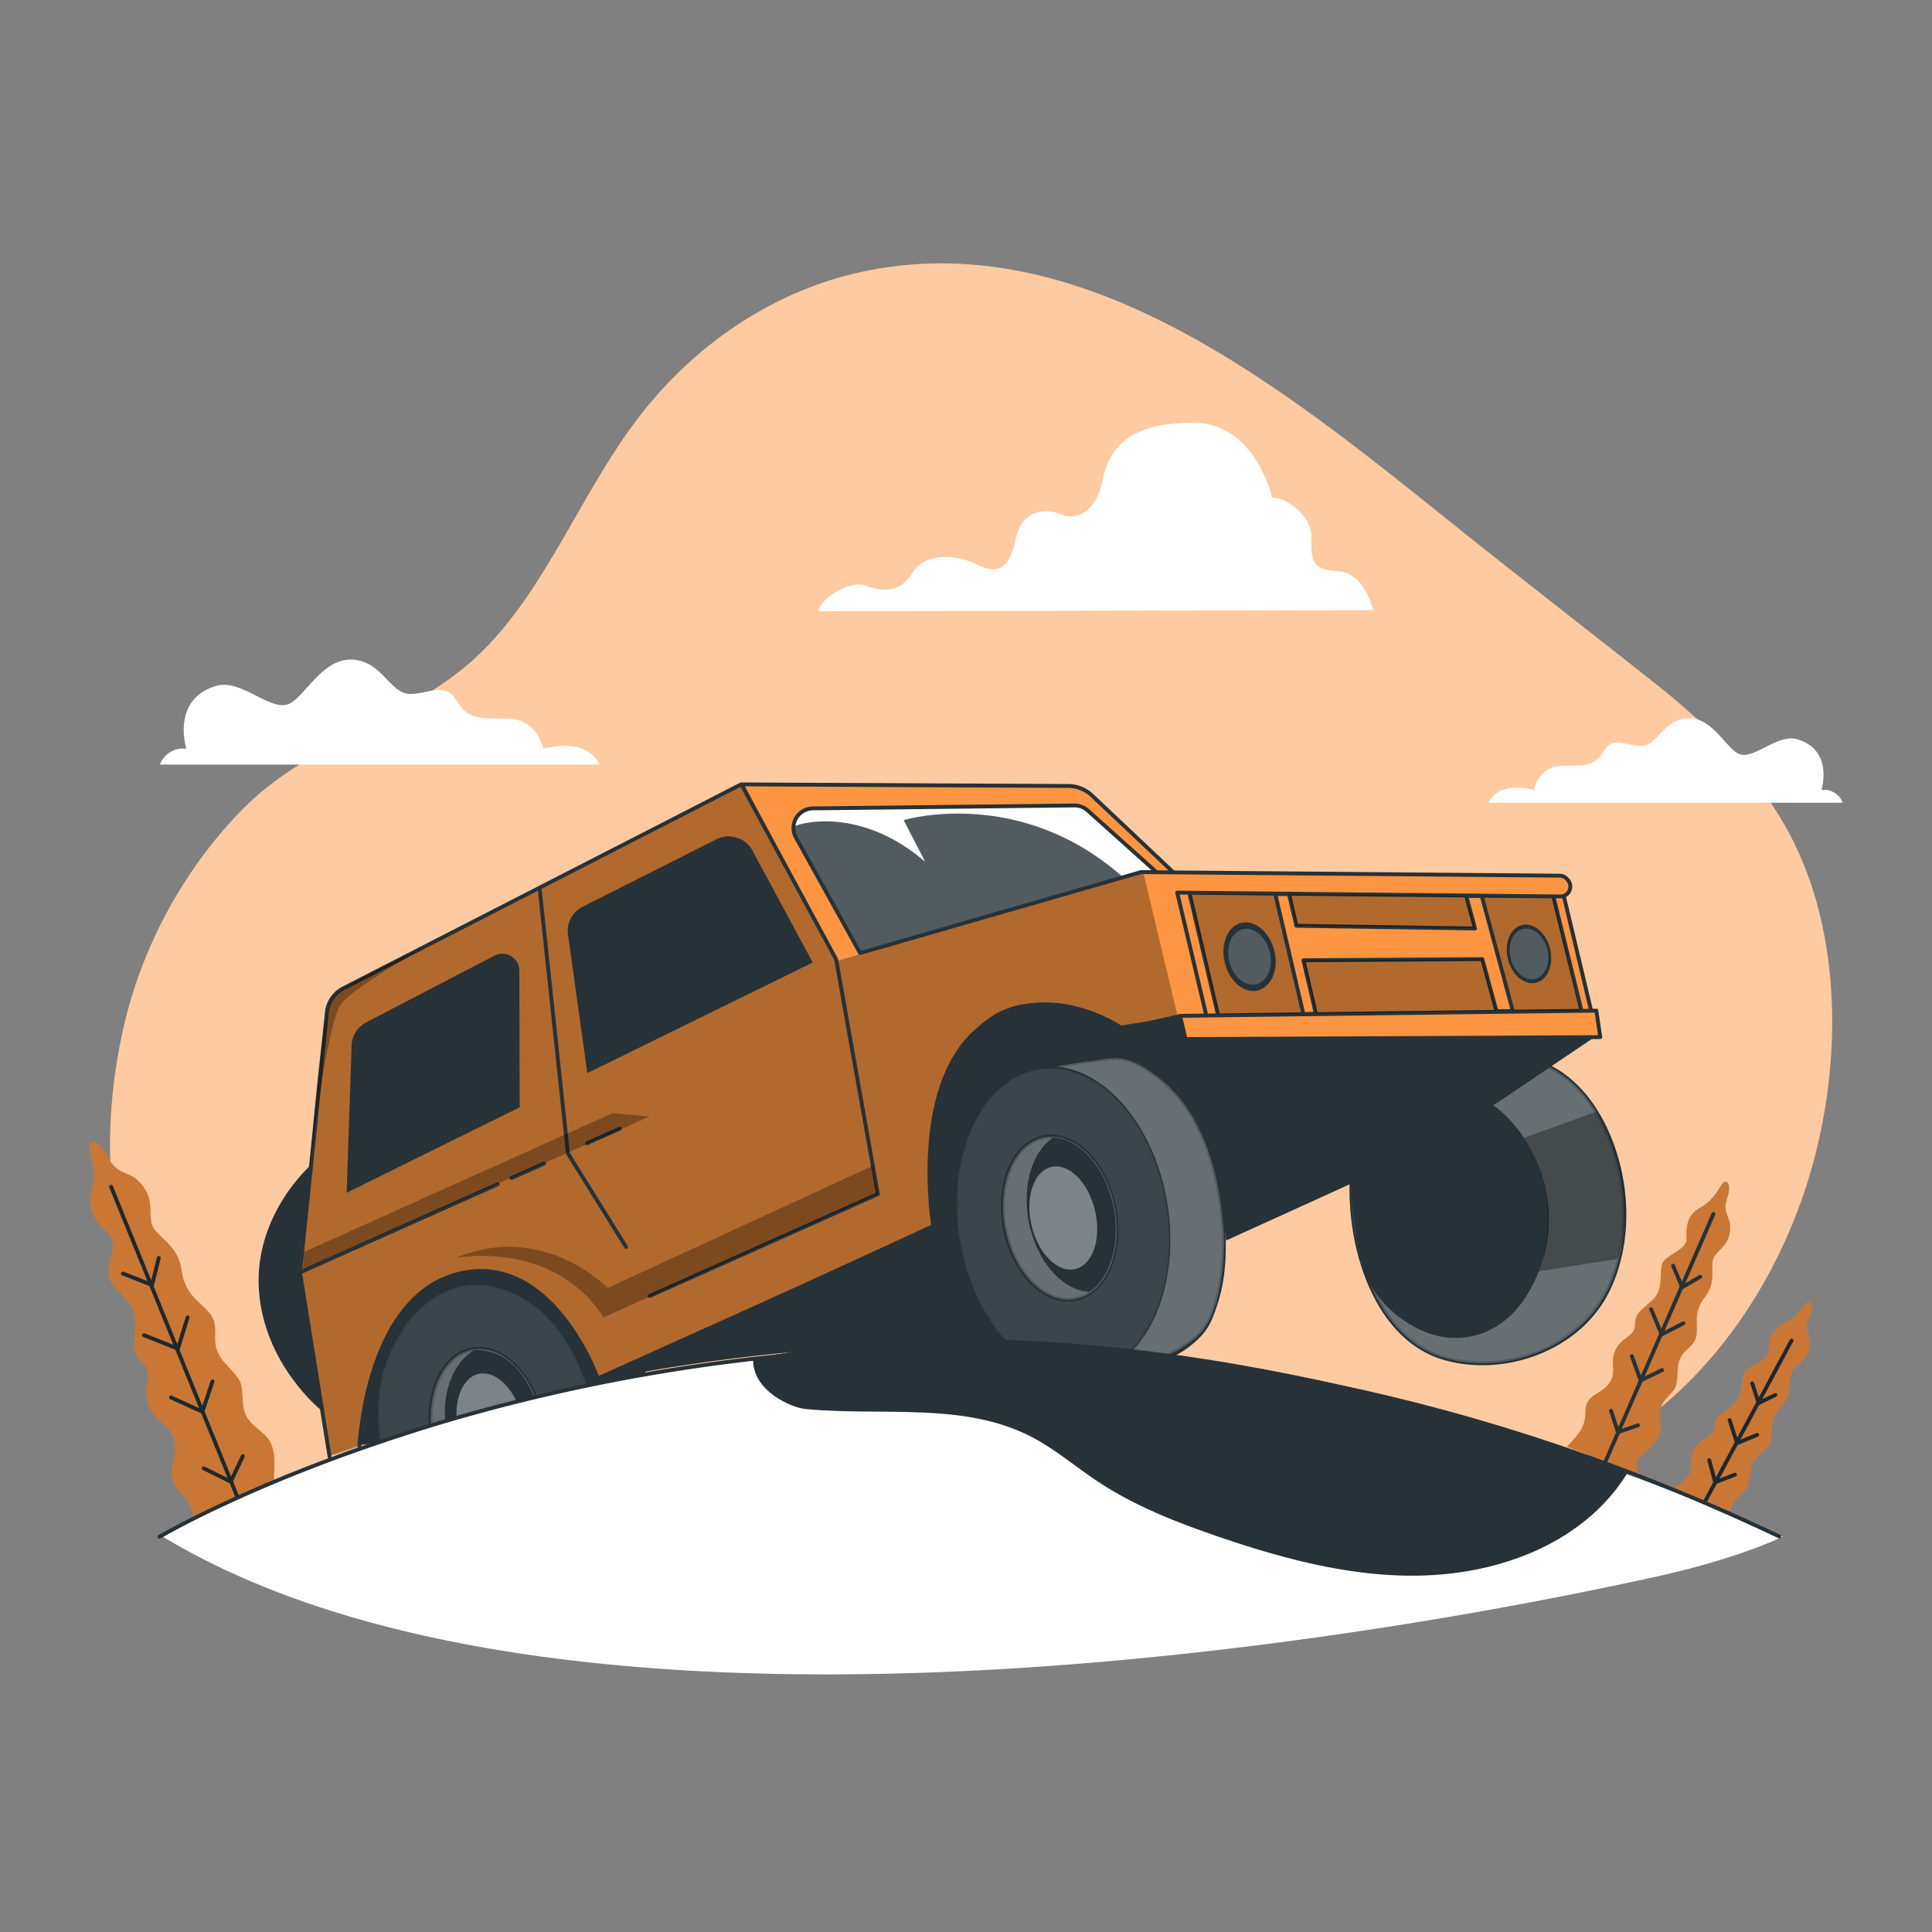 <svg xmlns="http://www.w3.org/2000/svg" viewBox="0 0 500 500"><rect x="0" y="0" width="500" height="500" fill="#808080" stroke="none"/><g id="freepik--background-simple--inject-47"><g id="freepik--background-simple--inject-47"><path d="M466.12,310.88c10-27.91,11.68-63.36-.8-90.59-8.26-18-22.25-31.74-36.91-43.36C410.28,162.56,392,148.47,374,134c-43.65-35-94.82-76-151.36-63.55-22.35,4.91-43.12,18.65-57.92,38.32C149,129.57,139.62,156.94,120,172.87c-18.39,14.93-40.78,19.62-57.93,37.27A119.66,119.66,0,0,0,30.91,271C13,366.62,97.76,422.27,169.38,427.82a216.17,216.17,0,0,0,85.07-10.33l.24-.08c29-9.75,56.88-22.2,87.25-25.42,28.39-3,58.39-6.05,83-24C443.63,354.4,457.88,333.88,466.12,310.88Z" style="fill:#FD9542"></path><path d="M466.12,310.88c10-27.91,11.68-63.36-.8-90.59-8.26-18-22.25-31.74-36.91-43.36C410.28,162.56,392,148.47,374,134c-43.65-35-94.82-76-151.36-63.55-22.35,4.91-43.12,18.65-57.92,38.32C149,129.57,139.62,156.94,120,172.87c-18.39,14.93-40.78,19.62-57.93,37.27A119.66,119.66,0,0,0,30.91,271C13,366.62,97.76,422.27,169.38,427.82a216.17,216.17,0,0,0,85.07-10.33l.24-.08c29-9.75,56.88-22.2,87.25-25.42,28.39-3,58.39-6.05,83-24C443.63,354.4,457.88,333.88,466.12,310.88Z" style="fill:#fff;opacity:0.5"></path></g></g><g id="freepik--Trees--inject-47"><g id="freepik--trees--inject-47"><path d="M441.1,404.5s-.24-2.86,1.18-4.15,4.11-2.13,5.11-4.53-.69-5.27,2.11-8.06,3-2.16,3.54-6.9,3.76-4.51,4.91-7.17-.52-5.88,3-9.65,1.41-7.75,3.2-9.71,3.46-2.41,4.1-5.71-1.65-4-.09-7.61.19-5.09-1.12-3.39-2.53,3.72-5.54,5-3.78,4.22-3.78,7-5.28,3.48-6.26,5.54-.16,5.84-2.65,8.1-4.91,2.82-5.06,5.87-3.81,2.74-5.33,6.07.17,4.63-1.86,7.32-6,2.22-6.3,6.22-2,5.34-5.17,8.25Z" style="fill:#FD9542"></path><line x1="463.65" y1="346.93" x2="434.27" y2="401.6" style="fill:none;stroke:#263238;stroke-linecap:round;stroke-linejoin:round"></line><polyline points="436.56 390 437.74 395.01 442.45 393.83" style="fill:none;stroke:#263238;stroke-linecap:round;stroke-linejoin:round"></polyline><polyline points="442.35 377.91 443.9 383.62 449 381.64" style="fill:none;stroke:#263238;stroke-linecap:round;stroke-linejoin:round"></polyline><polyline points="447.62 367.52 449.55 373.49 454.76 371.34" style="fill:none;stroke:#263238;stroke-linecap:round;stroke-linejoin:round"></polyline><polyline points="453.47 357.99 455.14 363.1 459.46 361.02" style="fill:none;stroke:#263238;stroke-linecap:round;stroke-linejoin:round"></polyline><path d="M441.1,404.5s-.24-2.86,1.18-4.15,4.11-2.13,5.11-4.53-.69-5.27,2.11-8.06,3-2.16,3.54-6.9,3.76-4.51,4.91-7.17-.52-5.88,3-9.65,1.41-7.75,3.2-9.71,3.46-2.41,4.1-5.71-1.65-4-.09-7.61.19-5.09-1.12-3.39-2.53,3.72-5.54,5-3.78,4.22-3.78,7-5.28,3.48-6.26,5.54-.16,5.84-2.65,8.1-4.91,2.82-5.06,5.87-3.81,2.74-5.33,6.07.17,4.63-1.86,7.32-6,2.22-6.3,6.22-2,5.34-5.17,8.25Z" style="opacity:0.2"></path><path d="M75.69,389.78s-4.66-2.1-4.8-6.21c-.1-2.77.79-7.13-1-10.46s-6.51-4.09-7-9.76.32-5.3-4.42-10.31S56.91,344.7,55,341s-7-4.83-8-12.23-7.34-8.71-7.86-12.51.5-6.08-2.59-9.83-5.94-1.83-8.56-6.91-5.49-4.91-4.8-1.88,1.81,6.24.5,10.81,1.21,8.09,4.32,10.67-1,9.08.4,12.08,6.36,5.55,6.58,10.41-1.38,8.06,1.88,11-.46,6.77,1.84,11.54,5.33,4.07,6.44,8.82-3,8.68,1.13,12.74,4.14,7.12,4.42,13.36Z" style="fill:#FD9542"></path><line x1="28.75" y1="307.13" x2="64.03" y2="393.81" style="fill:none;stroke:#263238;stroke-linecap:round;stroke-linejoin:round"></line><polyline points="52.74 380.01 59.71 383.45 62.86 376.84" style="fill:none;stroke:#263238;stroke-linecap:round;stroke-linejoin:round"></polyline><polyline points="44.27 361.66 52.38 365.35 55 357.51" style="fill:none;stroke:#263238;stroke-linecap:round;stroke-linejoin:round"></polyline><polyline points="37.26 345.54 46.05 349.04 48.56 340.93" style="fill:none;stroke:#263238;stroke-linecap:round;stroke-linejoin:round"></polyline><polyline points="31.81 329.58 39.35 332.56 41.09 325.55" style="fill:none;stroke:#263238;stroke-linecap:round;stroke-linejoin:round"></polyline><path d="M75.69,389.78s-4.66-2.1-4.8-6.21c-.1-2.77.79-7.13-1-10.46s-6.51-4.09-7-9.76.32-5.3-4.42-10.31S56.91,344.7,55,341s-7-4.83-8-12.23-7.34-8.71-7.86-12.51.5-6.08-2.59-9.83-5.94-1.83-8.56-6.91-5.49-4.91-4.8-1.88,1.81,6.24.5,10.81,1.21,8.09,4.32,10.67-1,9.08.4,12.08,6.36,5.55,6.58,10.41-1.38,8.06,1.88,11-.46,6.77,1.84,11.54,5.33,4.07,6.44,8.82-3,8.68,1.13,12.74,4.14,7.12,4.42,13.36Z" style="opacity:0.2"></path><path d="M424.18,381.54s-1.28-2.88.14-4.4,4.24-3.3,5.11-6-1.21-5.63,1.55-8.88,3-2.59,3.21-7.75,3.66-5.19,4.66-8.16-1.08-6.29,2.38-10.67.83-8.48,2.6-10.74,3.51-2.91,3.91-6.53-2.13-4.13-.77-8.19-.24-5.51-1.5-3.55-2.41,4.22-5.54,5.91-3.7,4.88-3.45,7.88-5.38,4.22-6.26,6.53.35,6.31-2.14,9-5,3.47-4.93,6.77-3.87,3.29-5.22,7,.6,5-1.36,8.06-6.23,2.92-6.24,7.26-1.64,5.94-4.84,9.35Z" style="fill:#FD9542"></path><path d="M424.18,381.54s-1.28-2.88.14-4.4,4.24-3.3,5.11-6-1.21-5.63,1.55-8.88,3-2.59,3.21-7.75,3.66-5.19,4.66-8.16-1.08-6.29,2.38-10.67.83-8.48,2.6-10.74,3.51-2.91,3.91-6.53-2.13-4.13-.77-8.19-.24-5.51-1.5-3.55-2.41,4.22-5.54,5.91-3.7,4.88-3.45,7.88-5.38,4.22-6.26,6.53.35,6.31-2.14,9-5,3.47-4.93,6.77-3.87,3.29-5.22,7,.6,5-1.36,8.06-6.23,2.92-6.24,7.26-1.64,5.94-4.84,9.35Z" style="opacity:0.2"></path><line x1="443.43" y1="314.19" x2="415.44" y2="378.36" style="fill:none;stroke:#263238;stroke-linecap:round;stroke-linejoin:round"></line><polyline points="416.94 365.11 418.73 370.64 423.91 368.87" style="fill:none;stroke:#263238;stroke-linecap:round;stroke-linejoin:round"></polyline><polyline points="422.33 350.98 424.6 357.26 430.16 354.56" style="fill:none;stroke:#263238;stroke-linecap:round;stroke-linejoin:round"></polyline><polyline points="427.31 338.81 430.03 345.35 435.68 342.46" style="fill:none;stroke:#263238;stroke-linecap:round;stroke-linejoin:round"></polyline><polyline points="433 327.56 435.35 333.15 440.01 330.42" style="fill:none;stroke:#263238;stroke-linecap:round;stroke-linejoin:round"></polyline></g></g><g id="freepik--Clouds--inject-47"><g id="freepik--clouds--inject-47"><path d="M211.78,158.19l143.59-.27s-2.13-9.86-9.32-10.12-6.66-3.73-6.66-9.06-6.93-10.39-10.13-9.86c0,0-4.25-19.48-20.5-19.48s-21.59,6.16-23.45,14.95-7.2,10.39-10.66,8.79-10.12-1.6-11.72,6.13-4.53,9.59-9.86,6.93-13.59-3.47-17,2.13-8.53,4.53-12.26,3.19S212.31,154.72,211.78,158.19Z" style="fill:#fff"></path><path d="M155.18,197.87H41.39a6.43,6.43,0,0,1,6.84-4.11s-4.11-12.89,7.9-16.3c6.15-1.75,13.84,6.57,18.46,4.79S84,168.46,93.41,171.07c6,1.67,8,8.52,12.78,8.52s8.87-3.2,11.89,1.6,5.15,4.79,13.14,4.79,9.41,7.81,9.41,7.81S151.63,190.42,155.18,197.87Z" style="fill:#fff"></path><path d="M385.22,207.75h91.67a5.17,5.17,0,0,0-5.51-3.31s3.31-10.39-6.36-13.14c-5-1.4-11.16,5.3-14.87,3.86s-7.55-11.11-15.16-9c-4.88,1.34-6.44,6.86-10.3,6.86s-7.15-2.57-9.58,1.29-4.15,3.86-10.58,3.86-7.58,6.29-7.58,6.29S388.08,201.74,385.22,207.75Z" style="fill:#fff"></path></g></g><g id="freepik--Car--inject-47"><path d="M306.1,263.32l.87,6,107.17-.87-1-6.86-1-.24L404.75,232s1.75-.1,1.75-2.85-4.34-2.53-4.34-2.53l-97.81-.72-22.79-21.27-3.77-1.16L192.64,203l-4.92,1.88-99.33,51a9.83,9.83,0,0,0-3.81,6.16c-.89,4.33-3,30.37-3,30.37l-4,35.74.14,4.13,7.64,44.45L92.86,374s1.75-30.74,17.39-40.56,31.65-5.46,44.26,22.91l87.06-39.16s-5.7-32.74,9-48.74,34-6.93,39.53-2.56Z" style="fill:#FD9542"></path><path d="M216.55,248.7,192.64,203,88.88,255.76s-3.72,1.41-4.43,8.46-7.18,64.88-7.18,64.88l7.82,47.8,7.83-2.51s3.31-38.5,25.27-44.6,36.5,26.95,36.5,26.95l87.08-40.09s-4.3-21.64,3.93-39.74,30.09-20.45,42.78-11.05l16.4-2.36-9-37.76Z" style="opacity:0.3"></path><path d="M390.63,273.34s14.82-.54,24,17.15c6.72,12.91,8,30.05,1.47,43.43-7.33,15-26.38,22-42.09,17.61-19.54-5.48-26.12-33-23.8-50.64Z" style="fill:#263238;stroke:#263238;stroke-miterlimit:10"></path><path d="M390.62,273.29s14.81-.53,24,17.15c6.71,12.92,8,30.06,1.46,43.43-7.33,15-26.38,22-42.09,17.62-19.54-5.49-26.12-33-23.8-50.64Z" style="fill:#fff;stroke:#263238;stroke-miterlimit:10;opacity:0.3"></path><path d="M256.39,311.94s12.32-.44,20,14.27c5.59,10.74,6.66,25,1.22,36.12-6.09,12.47-21.94,18.32-35,14.65-16.25-4.56-21.72-27.43-19.79-42.12Z" style="fill:#263238"></path><path d="M256.38,311.91s12.31-.44,20,14.26c5.59,10.74,6.66,25,1.22,36.12a28.24,28.24,0,0,1-16.27,13.9,31.46,31.46,0,0,1-18.73.75c-16.26-4.56-21.73-27.43-19.8-42.11Z" style="fill:#263238;opacity:0.3"></path><path d="M93,374.21c.68-9.11,4.5-38.85,25.21-44.42,24.53-6.59,36.5,26.95,36.5,26.95l86.86-39.1s-6-35.48,10.95-50.7,37.57-1,37.57-1l14.81-2.41" style="fill:none;stroke:#263238;stroke-linecap:round;stroke-linejoin:round"></path><path d="M291.9,350q-15.3-1.43-29.95-1.83h-.45c-6.53-6.38-11.55-16.28-13.35-27.88-3.39-21.8,5.84-41.33,20.62-43.63s29.5,13.51,32.89,35.3C304.11,327.67,300,342.24,291.9,350Z" style="fill:#263238"></path><path d="M396.32,333.19c-5.53,10.44-14.13,13.62-21.32,13-9.22-.74-19.28-8.76-22-17.58-3.25-10.38-3.39-22.25-3.39-22.25l-32.31,14.69c-2.78-30-15.55-41.15-22.29-45a13,13,0,0,0-7.25-1.64c-18.36,1.12-35.26,1.8-39.56,29A55.46,55.46,0,0,0,262,348.13a473.35,473.35,0,0,0-110.15,9.74c-10.08-21.07-23.91-28.66-36.06-23.24-15.2,6.78-17.5,38.81-17.5,38.81L92.7,374c1.76-19.74,9.09-41.31,29.2-45s32.79,27.72,32.79,27.72l87.08-40.09c-1.94-9.39-4.71-38.39,13.42-52.55,14.31-11.17,34.88,1.8,34.88,1.8l15.12-3.38,1.78,6.76,105.18-.5L386.5,286.06C396.23,292.94,407.21,312.61,396.32,333.19Z" style="fill:#263238"></path><path d="M80.27,301.7l-3,27.4,5.82,35.84S68.26,353.12,67,333.79,80.27,301.7,80.27,301.7Z" style="fill:#263238"></path><path d="M85.3,377,77.65,329.3l6.93-67.25a8,8,0,0,1,4.3-6.29L191.78,203l84.68.41a9,9,0,0,1,6.14,2.46l20.91,19.74" style="fill:none;stroke:#263238;stroke-linecap:round;stroke-linejoin:round"></path><line x1="128.79" y1="306.48" x2="77.66" y2="329.29" style="fill:none;stroke:#263238;stroke-linecap:round;stroke-linejoin:round"></line><line x1="140.82" y1="301.1" x2="132.39" y2="304.87" style="fill:none;stroke:#263238;stroke-linecap:round;stroke-linejoin:round"></line><line x1="160.39" y1="292.08" x2="151.96" y2="295.84" style="fill:none;stroke:#263238;stroke-linecap:round;stroke-linejoin:round"></line><polyline points="191.91 203.07 216.38 248.26 227.19 309.03 168.12 335.41" style="fill:none;stroke:#263238;stroke-linecap:round;stroke-linejoin:round"></polyline><polyline points="139.68 230.16 146.98 298.52 162.02 322.7" style="fill:none;stroke:#263238;stroke-linecap:round;stroke-linejoin:round"></polyline><path d="M304.69,231,403.83,232a2.61,2.61,0,0,0,1.64-.58h0a2.56,2.56,0,0,0,.29-3.67l-.24-.27a2.54,2.54,0,0,0-1.89-.86l-107.72-.91a8.78,8.78,0,0,0-1.45.12l-71.85,20.62" style="fill:none;stroke:#263238;stroke-linecap:round;stroke-linejoin:round"></path><polygon points="305.42 262.9 306.82 268.91 414.14 268.41 413.15 261.55 305.42 262.9" style="fill:none;stroke:#263238;stroke-linecap:round;stroke-linejoin:round"></polygon><line x1="315.15" y1="262.4" x2="307.7" y2="230.65" style="fill:none;stroke:#263238;stroke-miterlimit:10"></line><line x1="312.15" y1="262.61" x2="304.63" y2="230.88" style="fill:none;stroke:#263238;stroke-miterlimit:10"></line><line x1="411.71" y1="261.26" x2="404.75" y2="232.04" style="fill:none;stroke:#263238;stroke-miterlimit:10"></line><line x1="401.97" y1="231.79" x2="409.28" y2="261.47" style="fill:none;stroke:#263238;stroke-miterlimit:10"></line><polygon points="330.05 231.42 337.32 262.45 315.14 262.4 307.87 231.36 330.05 231.42" style="opacity:0.3"></polygon><path d="M329.78,246c1.2,4.83-.7,9.45-4.24,10.33s-7.37-2.33-8.56-7.16.7-9.45,4.24-10.33S328.59,241.19,329.78,246Z" style="fill:#263238"></path><polygon points="383.48 231.87 391.52 261.64 408.95 261.64 402.15 232.41 383.48 231.87" style="opacity:0.3"></polygon><path d="M401.17,245.51c1,4.12-.6,8.06-3.62,8.81s-6.29-2-7.31-6.11.61-8.06,3.62-8.81S400.15,241.39,401.17,245.51Z" style="fill:#263238"></path><path d="M328.59,246.31c1,3.93-.58,7.69-3.45,8.41s-6-1.9-7-5.83.57-7.69,3.45-8.4S327.62,242.39,328.59,246.31Z" style="fill:#fff;opacity:0.2"></path><path d="M400.44,245.69c.89,3.57-.52,7-3.13,7.64s-5.45-1.73-6.34-5.3.52-7,3.14-7.63S399.56,242.12,400.44,245.69Z" style="fill:#fff;opacity:0.2"></path><polygon points="333.58 231.36 335.5 239.59 381.75 240.29 379.45 231.87 383.48 231.87 391.52 261.64 387.3 261.7 383.63 248.22 337.32 248.52 340.54 262.33 337.32 262.45 330.05 231.42 333.58 231.36" style="fill:none;stroke:#263238;stroke-linecap:round;stroke-linejoin:round"></polygon><path d="M134.4,251.19l.1,35.37L89.71,308.69,91,270.59a7,7,0,0,1,3.75-6L128,247.3A4.4,4.4,0,0,1,134.4,251.19Z" style="fill:#263238"></path><path d="M210.34,249.09,152,277.72l-5-35.84a7,7,0,0,1,3.78-7.22l34.64-17.46a7,7,0,0,1,9.31,2.92Z" style="fill:#263238"></path><path d="M299.27,225.7l-4,0-72.68,20.95L206,216.75a5.05,5.05,0,0,1,2.66-7.22,4.94,4.94,0,0,1,1.7-.32l67.68-.76h.23a5,5,0,0,1,3.17,1.25l0,0,17.84,16" style="fill:#263238"></path><path d="M299.77,225.78l-4.8-.32-4.4,1.5c-26.86-23.77-56.71-14.71-56.71-14.71l5.59,10.8c-15.82-13.7-31.18-10.56-34-9.12a5.07,5.07,0,0,1,3.31-4.68l69.61-1.07,1.74,0,1.43,1.28,0,0Z" style="fill:#fff"></path><path d="M299.27,225.7l-4,0-72.68,20.95L206,216.75a5.05,5.05,0,0,1,2.66-7.22,4.94,4.94,0,0,1,1.7-.32l67.68-.76h.23a5,5,0,0,1,3.17,1.25l0,0,17.84,16" style="fill:#fff;opacity:0.2"></path><path d="M299.27,225.7l-4,0-72.68,20.95L206,216.75a5.05,5.05,0,0,1,2.66-7.22,4.94,4.94,0,0,1,1.7-.32l67.68-.76h.23a5,5,0,0,1,3.17,1.25l0,0,17.84,16" style="fill:none;stroke:#263238;stroke-linecap:round;stroke-linejoin:round"></path><path d="M296.07,294.39,309.23,290a69,69,0,0,1,7.22,30.91l-13.89,2S302.08,307.76,296.07,294.39Z" style="opacity:0.33"></path><path d="M394.39,294.48l18.68-6.77s12,17.44,5.59,38.11L398.26,329S405.49,311.21,394.39,294.48Z" style="opacity:0.33"></path><path d="M110.32,244.94s-17.9,10-21.88,14.63S80.13,303,80.13,303s2.64-41.21,6.14-45.06S110.32,244.94,110.32,244.94Z" style="opacity:0.3"></path><path d="M225.89,301.7l-68.62,31.62s-16.64-17.31-39.35-7.77c0,0,25.13-4.94,38.26,15.38l71-31.9Z" style="opacity:0.3"></path><polygon points="78.68 324.01 158.51 288.09 168.12 288.97 78.36 328.55 78.68 324.01" style="opacity:0.3"></polygon><polygon points="379.45 231.87 381.75 240.29 335.5 239.59 333.58 231.36 379.45 231.87" style="opacity:0.3"></polygon><polygon points="383.63 248.22 387.3 261.7 340.54 262.33 337.32 248.52 383.63 248.22" style="opacity:0.3"></polygon><path d="M279.58,354.93c-.29-.1.34-8.26.23-8.77q-1.44-6.72-2.9-13.44-1.76-8.18-3.53-16.35L269.84,300l-2.94-13.64-1.73-8c-.07-.34-.14-.67-.22-1l24.21-3.74s20,3.1,25.81,32.8c3,15.18,1.63,24.9-.28,30.66-.94,2.83-1.84,5.72-3.89,8-5.77,6.36-12.77,8.11-23.22,9.19C285.53,354.39,281.65,354.88,279.58,354.93Z" style="fill:#263238;stroke:#263238;stroke-miterlimit:10"></path><path d="M296.07,352.83c-4,1.13-14.2,1.89-14.43,1.85h0l-8.92-41.34q-2.28-10.59-4.57-21.2-1.14-5.29-2.29-10.6c-.18-.85-.36-1.7-.55-2.55-.24-1.13-.64-1.48.49-1.8,2-.58,4.38-.59,6.36-1l8.85-1.47c2.91-.18,6-1.15,9-.79a15.35,15.35,0,0,1,5.36,1.9,36.18,36.18,0,0,1,14.21,14.87c4.08,7.59,5.94,16.24,6.83,24.75A59,59,0,0,1,315.28,335c-.9,3.87-2.51,8.53-5.84,11.24C305,349.84,302,351.16,296.07,352.83Z" style="fill:#fff;stroke:#263238;stroke-miterlimit:10;opacity:0.3"></path><path d="M291.9,350c-7,6.71-21.37,7.2-29.95-1.83-.1-.11-12-16.29-13.8-27.89-3.39-21.8,5.84-41.33,20.62-43.63s29.5,13.51,32.89,35.3C304.11,327.67,300,342.24,291.9,350Z" style="fill:#263238;stroke:#263238;stroke-miterlimit:10"></path><path d="M292.1,350.07c-10.57,10.15-27.53,2.57-30.6-1.94-6.53-6.38-11.35-16.19-13.15-27.78C245,298.55,254.19,279,269,276.72s29.5,13.51,32.89,35.3C304.31,327.77,300.17,342.34,292.1,350.07Z" style="fill:#fff;stroke:#263238;stroke-miterlimit:10;opacity:0.1"></path><path d="M281.92,334.11a10.43,10.43,0,0,1-2.41,1.2c-7.48,2.56-15.92-4.47-18.84-15.7s.76-22.39,8.24-24.94a9.7,9.7,0,0,1,3.64-.51c6.4.31,12.75,6.78,15.2,16.2C290.35,320.31,287.75,330.2,281.92,334.11Z" style="fill:#263238;stroke:#263238;stroke-miterlimit:10"></path><path d="M282,334.58a10.35,10.35,0,0,1-2.44,1.23c-7.57,2.58-16.11-4.53-19.07-15.89s.77-22.66,8.34-25.24a9.75,9.75,0,0,1,3.68-.52c6.48.32,12.9,6.86,15.39,16.4C290.54,320.62,287.92,330.64,282,334.58Z" style="fill:#263238;stroke:#263238;stroke-miterlimit:10"></path><path d="M282.11,334.61a10.71,10.71,0,0,1-2.44,1.22c-7.57,2.59-16.11-4.52-19.07-15.89s.78-22.65,8.34-25.24a9.79,9.79,0,0,1,3.69-.51c6.48.31,12.89,6.85,15.38,16.39C290.64,320.64,288,330.66,282.11,334.61Z" style="fill:#fff;stroke:#263238;stroke-miterlimit:10;opacity:0.3"></path><path d="M281.92,334.33c-6.41-.3-12.76-6.77-15.22-16.2-2.6-9.94,0-19.85,5.85-23.74,6.4.31,12.74,6.77,15.2,16.2C290.34,320.53,287.75,330.43,281.92,334.33Z" style="fill:#263238"></path><ellipse cx="275.16" cy="315.24" rx="8.44" ry="13.57" transform="translate(-64.44 70.78) rotate(-13.14)" style="fill:#263238;stroke:#263238;stroke-miterlimit:10"></ellipse><ellipse cx="275.16" cy="315.24" rx="8.44" ry="13.57" transform="translate(-64.44 70.78) rotate(-13.14)" style="fill:#fff;opacity:0.4"></ellipse><path d="M139.57,405.74a27.69,27.69,0,0,0,6.75-2.26c9.57-4.86,18-10.47,21.28-21.65,2.58-8.91,1.24-20.09-1.16-28.86l-12,4.37-4-5.24S160.47,392.52,139.57,405.74Z" style="fill:#263238"></path><path d="M153.1,358s-14.57-30.33-34.73-24.81-20.3,38.47-20.3,38.47,3.64,39.42,34.32,36C157.53,404.88,155.12,371.05,153.1,358Z" style="fill:#263238"></path><path d="M146.17,346.65c-4.53-6.92-11-12.3-19.52-13.83a18.83,18.83,0,0,0-8.28.36c-10,2.73-16.6,12.67-19.16,21.93-3.32,12-.11,28,6.86,38.7,6.09,9.35,15,15.22,26.32,13.86,19.79-2.39,24.45-25.45,21.07-42.61A52.44,52.44,0,0,0,146.17,346.65Z" style="fill:#fff;stroke:#263238;stroke-miterlimit:10;opacity:0.1"></path><path d="M133.83,389.05a10.24,10.24,0,0,1-2.41,1.2c-7.48,2.56-15.92-4.47-18.84-15.7s.76-22.39,8.24-24.94a9.53,9.53,0,0,1,3.64-.51c6.41.31,12.75,6.77,15.21,16.2C142.26,375.24,139.66,385.14,133.83,389.05Z" style="fill:#263238;stroke:#263238;stroke-miterlimit:10"></path><path d="M133.93,389.52a10,10,0,0,1-2.44,1.22c-7.57,2.59-16.11-4.52-19.07-15.88s.78-22.66,8.34-25.24a9.6,9.6,0,0,1,3.69-.52c6.48.32,12.9,6.86,15.38,16.39C142.46,375.56,139.83,385.57,133.93,389.52Z" style="fill:#263238;stroke:#263238;stroke-miterlimit:10"></path><path d="M134,389.55a10.51,10.51,0,0,1-2.44,1.22c-7.57,2.58-16.11-4.53-19.07-15.89s.78-22.65,8.34-25.24a9.59,9.59,0,0,1,3.69-.51c6.48.31,12.9,6.85,15.38,16.39C142.55,375.58,139.92,385.6,134,389.55Z" style="fill:#fff;stroke:#263238;stroke-miterlimit:10;opacity:0.3"></path><path d="M133.51,389.57c-7.1-.3-14.58-7-17.29-16.45-2.85-9.94.06-19.85,6.54-23.76,8.86,0,14.11,6.75,16.81,16.17C142.42,375.46,140,385.65,133.51,389.57Z" style="fill:#263238"></path><path d="M137.21,367.86c1.71,7.3-.59,14.08-5.13,15.14s-9.6-4-11.3-11.3.59-14.08,5.13-15.14S135.51,360.56,137.21,367.86Z" style="fill:#263238;stroke:#263238;stroke-miterlimit:10"></path><ellipse cx="126.88" cy="368.81" rx="8.44" ry="13.57" transform="translate(-80.49 38.48) rotate(-13.14)" style="fill:#fff;opacity:0.4"></ellipse><path d="M385.09,313.07c1.89,10.72-2.25,20.41-9.26,21.65s-14.21-6.45-16.11-17.17,2.26-20.4,9.26-21.64S383.2,302.36,385.09,313.07Z" style="fill:#263238;stroke:#263238;stroke-miterlimit:10"></path></g><g id="freepik--Floor--inject-47"><g id="freepik--floor--inject-47"><path d="M461.36,397.68C400.69,371.3,344.3,356.16,296.2,351q-1.57-.17-3.15-.3-15.3-1.43-29.95-1.83h-.45A472.93,472.93,0,0,0,153,358.59q-8.76,1.83-16.94,3.85c-8.39,2.07-16.3,4.27-23.69,6.52q-9.7,3-18.19,6-4,1.4-7.68,2.78c-28.35,10.57-44.28,20-44.28,20,102.8,61.94,307,27.92,387.27,10.1C450.76,403.05,461.36,397.68,461.36,397.68Z" style="fill:#fff"></path><path d="M194.91,351.64c-.26,8.46,10.12,12.67,13.44,13,19.73,1.94,40.89-1.92,58.51,7.17,6.15,3.17,11.44,7.76,17.21,11.59,9.58,6.36,20.41,10.59,31.29,14.31,18.46,6.31,37.83,11.35,57.27,9.79s38.63-9.94,48.75-26.61C421.38,380.89,298.69,330.92,194.91,351.64Z" style="fill:#263238"></path><path d="M460.48,397.64C401.76,369.76,346,356,295.32,350.94l-3.15-.3q-15.3-1.42-29.95-1.83h-.45a472.93,472.93,0,0,0-109.7,9.75q-8.76,1.83-16.94,3.85c-8.39,2.07-16.3,4.27-23.69,6.52q-9.7,3-18.19,6-4,1.39-7.68,2.78c-28.35,10.57-44.28,20-44.28,20" style="fill:none;stroke:#263238;stroke-linecap:round;stroke-linejoin:round"></path></g></g></svg>